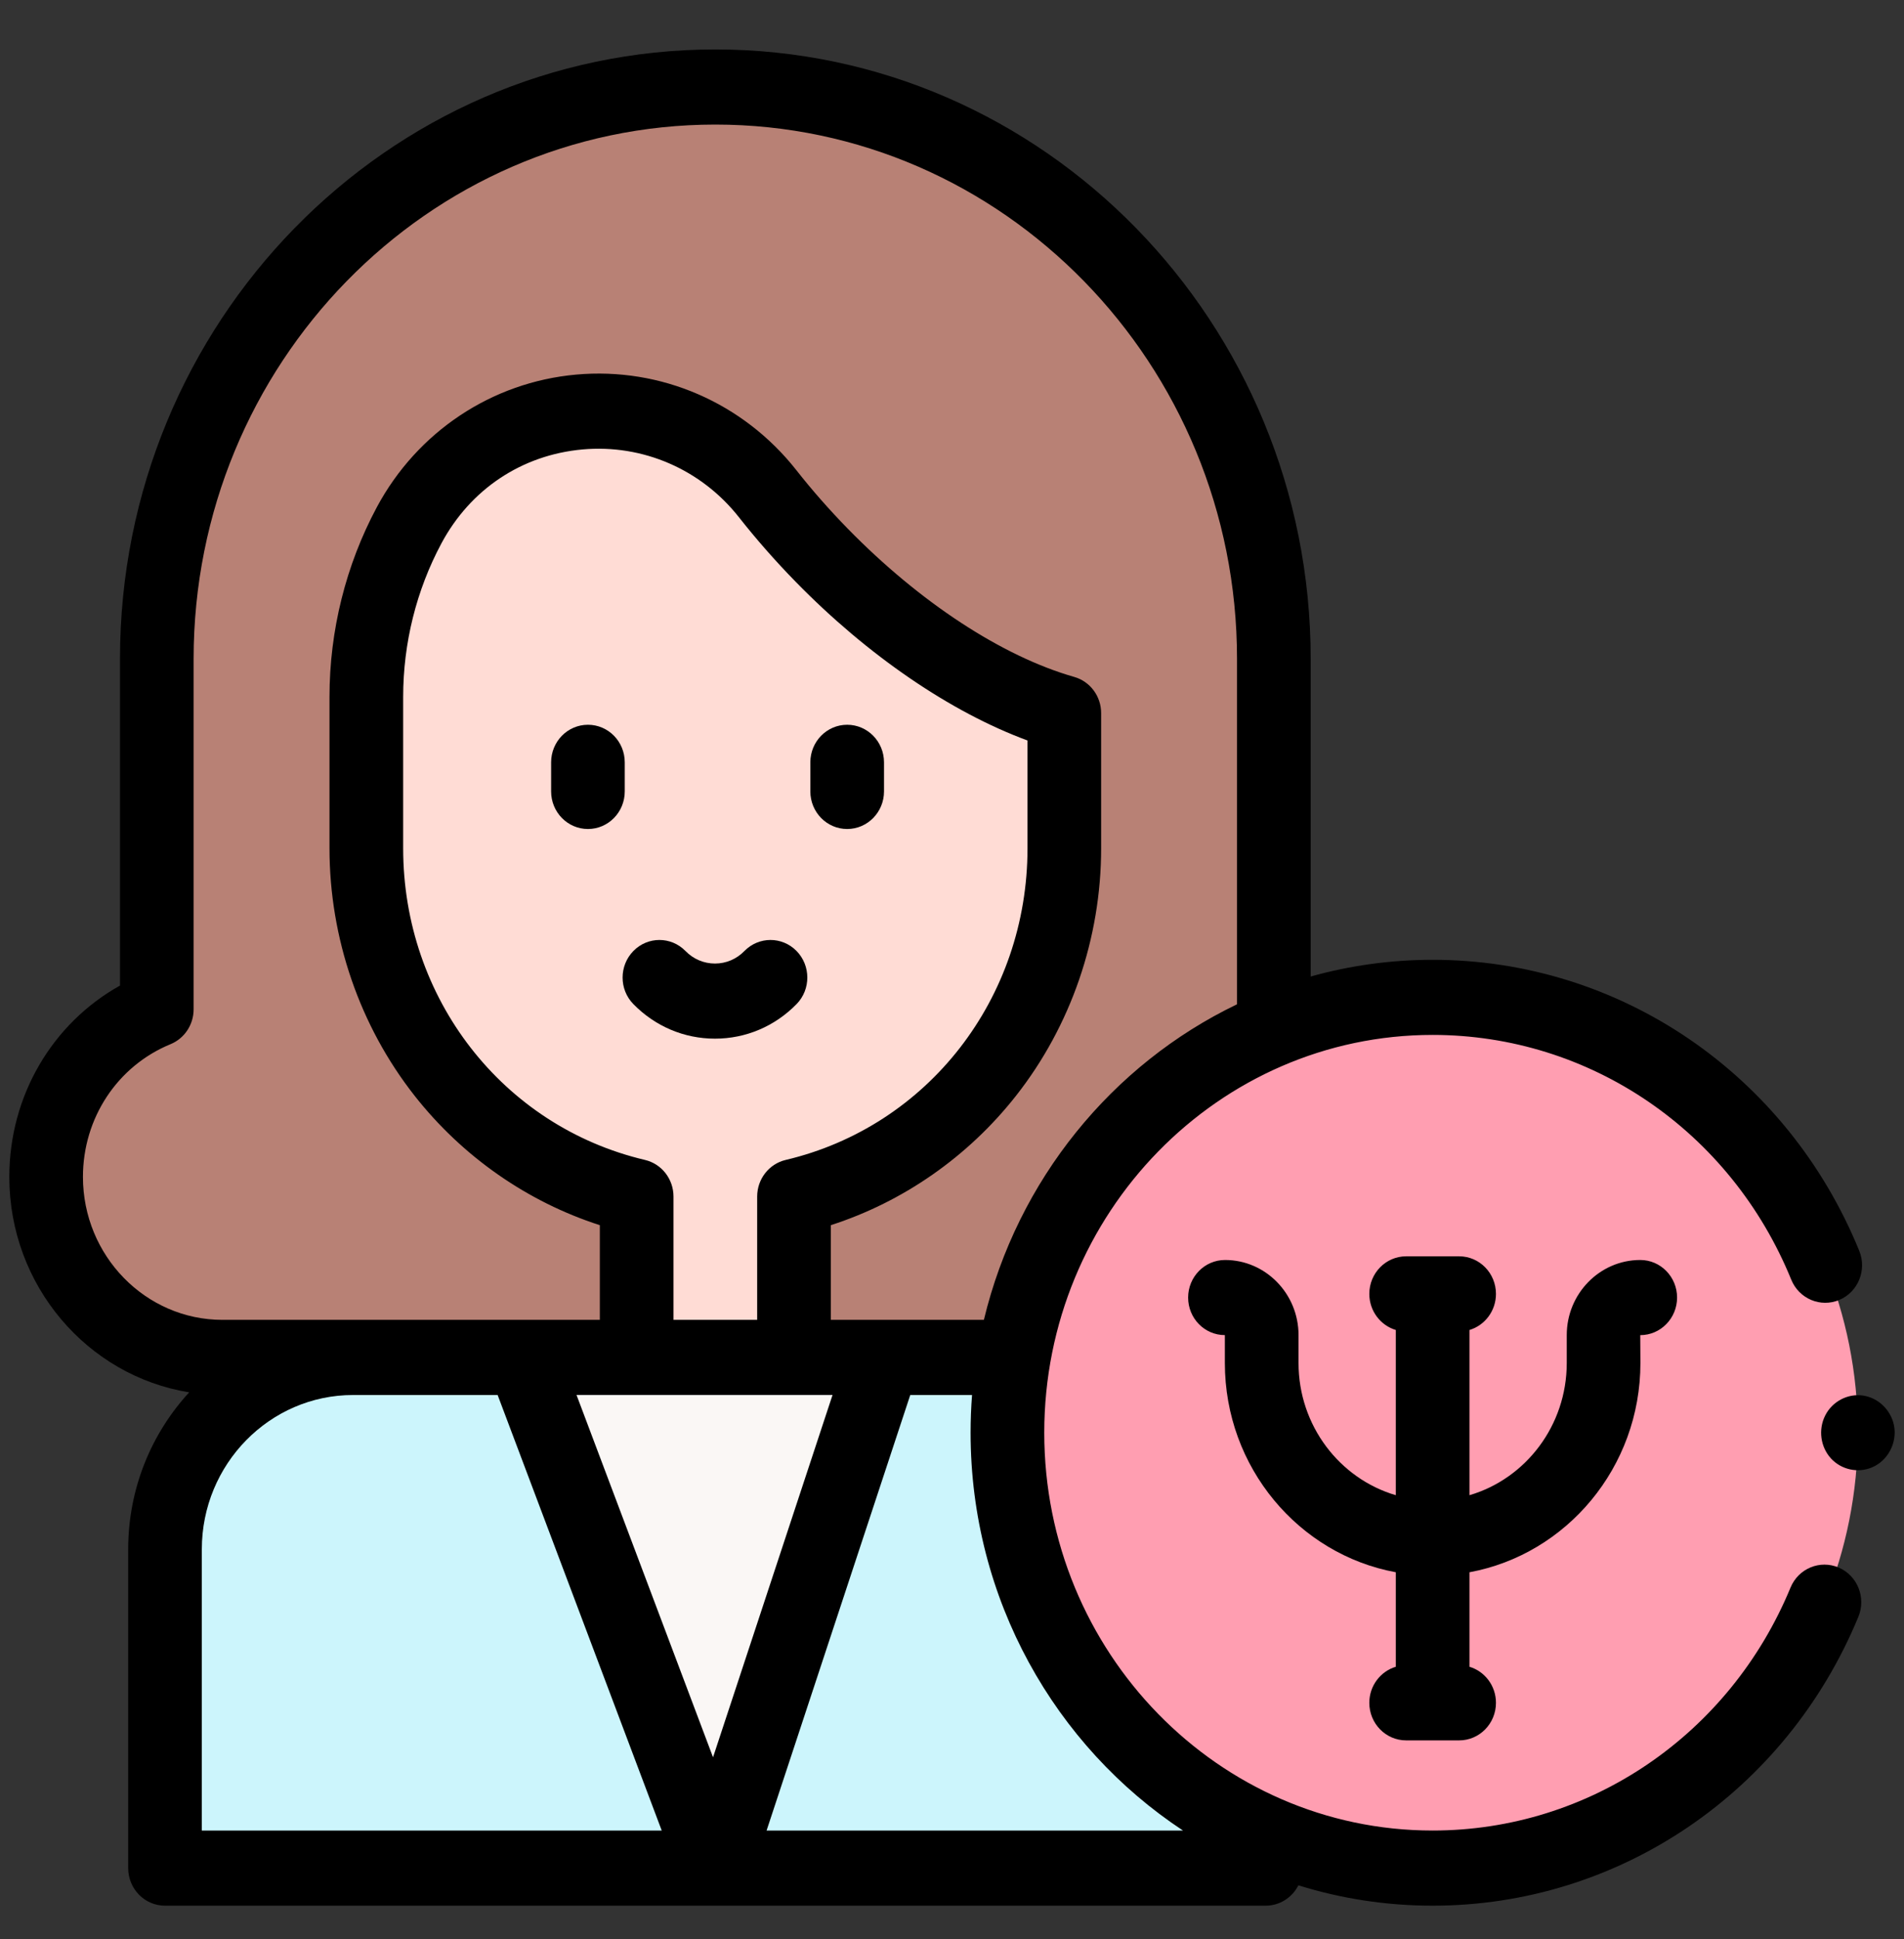 <svg width="55" height="56" viewBox="0 0 55 56" fill="none" xmlns="http://www.w3.org/2000/svg">
<rect x="0" y="0" width="55" height="56" fill="#333333" stroke="none"/>
<g clip-path="url(#clip0)">
<path d="M36.797 29.144V19.024C36.797 9.905 29.574 2.512 20.663 2.512C11.753 2.512 4.529 9.905 4.529 19.024V29.144C2.656 29.913 1.333 31.79 1.333 33.983C1.333 36.862 3.613 39.196 6.426 39.196H28.946" fill="#B88175"/>
<path d="M23.733 16.03C23.168 15.452 22.648 14.859 22.176 14.259C19.393 10.724 13.949 11.19 11.817 15.171C11.029 16.641 10.582 18.329 10.582 20.124V24.496C10.582 29.395 13.917 33.497 18.391 34.552V39.198H22.935V34.552C27.409 33.497 30.745 29.395 30.745 24.496V20.593C28.577 19.974 26.026 18.378 23.733 16.03Z" fill="#FFDCD5"/>
<path d="M36.56 53.131V53.944H4.766V44.738C4.766 41.678 7.199 39.197 10.199 39.197H29.101" fill="#CCF5FC"/>
<path d="M20.663 53.944L15.105 39.197H25.529L20.663 53.944Z" fill="#FAF7F5"/>
<path d="M41.384 53.942C48.168 53.942 53.667 48.314 53.667 41.371C53.667 34.427 48.168 28.799 41.384 28.799C34.6 28.799 29.101 34.427 29.101 41.371C29.101 48.314 34.6 53.942 41.384 53.942Z" fill="#FF9EB1"/>
<path d="M16.984 23.938C16.396 23.938 15.92 23.452 15.92 22.853V22.013C15.92 21.413 16.396 20.928 16.984 20.928C17.571 20.928 18.047 21.413 18.047 22.013V22.853C18.047 23.452 17.571 23.938 16.984 23.938Z" fill="black"/>
<path d="M24.472 23.938C23.884 23.938 23.408 23.452 23.408 22.853V22.013C23.408 21.413 23.884 20.928 24.472 20.928C25.059 20.928 25.536 21.413 25.536 22.013V22.853C25.536 23.452 25.059 23.938 24.472 23.938Z" fill="black"/>
<path d="M20.653 29.992C19.762 29.992 18.925 29.637 18.295 28.993C17.88 28.569 17.882 27.882 18.298 27.459C18.714 27.036 19.387 27.037 19.802 27.462C20.029 27.695 20.332 27.823 20.653 27.823C20.974 27.823 21.276 27.695 21.503 27.462C21.918 27.037 22.592 27.036 23.008 27.459C23.424 27.882 23.425 28.569 23.011 28.993C22.381 29.637 21.544 29.992 20.653 29.992Z" fill="black"/>
<path d="M53.115 45.265C52.574 45.032 51.95 45.291 51.722 45.843C49.961 50.105 45.903 52.858 41.384 52.858C35.198 52.858 30.165 47.705 30.165 41.371C30.165 35.037 35.197 29.884 41.384 29.884C45.927 29.884 49.993 32.658 51.743 36.951C51.968 37.504 52.591 37.766 53.133 37.536C53.676 37.306 53.933 36.671 53.707 36.118C51.627 31.013 46.789 27.715 41.384 27.715C40.165 27.715 38.984 27.883 37.861 28.198V19.025C37.861 9.322 30.146 1.428 20.663 1.428C11.181 1.428 3.466 9.322 3.466 19.025V28.459C1.503 29.555 0.269 31.651 0.269 33.984C0.269 37.122 2.525 39.731 5.465 40.205C4.373 41.391 3.703 42.986 3.703 44.737V53.943C3.703 54.542 4.179 55.028 4.766 55.028H36.56C36.972 55.028 37.329 54.789 37.506 54.44C38.734 54.822 40.036 55.028 41.384 55.028C46.761 55.028 51.588 51.754 53.682 46.686C53.91 46.134 53.656 45.498 53.115 45.265ZM2.396 33.984C2.396 32.287 3.39 30.782 4.927 30.151C5.33 29.985 5.593 29.587 5.593 29.144V19.025C5.593 10.518 12.354 3.597 20.663 3.597C28.973 3.597 35.733 10.518 35.733 19.025V29C32.124 30.733 29.392 34.072 28.421 38.112H23.999V35.378C26.087 34.706 27.963 33.402 29.347 31.644C30.934 29.628 31.808 27.089 31.808 24.495V20.592C31.808 20.105 31.491 19.678 31.031 19.547C28.952 18.954 26.567 17.392 24.486 15.263C23.959 14.723 23.46 14.157 23.006 13.579C21.47 11.628 19.088 10.595 16.639 10.817C14.203 11.037 12.051 12.47 10.883 14.65C9.99 16.318 9.518 18.21 9.518 20.123V24.495C9.518 27.089 10.392 29.628 11.979 31.644C13.363 33.402 15.239 34.706 17.327 35.378V38.112H6.426C4.204 38.112 2.396 36.26 2.396 33.984ZM18.631 33.494C14.518 32.524 11.646 28.824 11.646 24.495V20.123C11.646 18.573 12.028 17.04 12.751 15.69C13.589 14.125 15.075 13.136 16.827 12.978C18.567 12.822 20.257 13.553 21.347 14.938C21.849 15.575 22.398 16.2 22.98 16.795C25.064 18.929 27.465 20.566 29.681 21.382V24.495C29.681 28.824 26.809 32.524 22.696 33.494C22.214 33.608 21.872 34.046 21.872 34.551V38.112H19.455V34.551C19.455 34.046 19.113 33.607 18.631 33.494ZM24.049 40.281L20.597 50.743L16.654 40.281H24.049ZM5.83 44.737C5.83 42.28 7.79 40.282 10.199 40.282H14.375L19.115 52.858H5.83V44.737ZM22.144 52.858L26.294 40.282H28.079C28.051 40.641 28.037 41.005 28.037 41.371C28.037 46.185 30.484 50.426 34.172 52.858H22.144Z" fill="black"/>
<path d="M54.711 41.159C54.62 40.714 54.261 40.364 53.818 40.298C53.375 40.232 52.925 40.469 52.722 40.877C52.52 41.281 52.586 41.781 52.891 42.114C53.191 42.44 53.669 42.543 54.073 42.373C54.536 42.179 54.809 41.66 54.711 41.159Z" fill="black"/>
<path d="M48.445 37.468C48.445 36.869 47.969 36.383 47.382 36.383C46.211 36.383 45.258 37.356 45.258 38.552V39.358C45.258 41.168 44.069 42.7 42.448 43.175V38.404C42.89 38.272 43.213 37.855 43.213 37.362C43.213 36.763 42.737 36.277 42.149 36.277H40.619C40.032 36.277 39.555 36.763 39.555 37.362C39.555 37.855 39.878 38.272 40.32 38.404V43.175C38.7 42.7 37.51 41.168 37.51 39.358V38.552C37.51 37.356 36.557 36.383 35.387 36.383C34.799 36.383 34.321 36.869 34.321 37.468C34.321 38.067 34.795 38.552 35.382 38.552V39.358C35.382 42.371 37.517 44.885 40.32 45.4V48.129C39.878 48.261 39.555 48.677 39.555 49.17C39.555 49.77 40.031 50.255 40.619 50.255H42.149C42.737 50.255 43.213 49.77 43.213 49.17C43.213 48.677 42.89 48.261 42.448 48.129V45.4C45.251 44.885 47.386 42.371 47.386 39.358L47.381 38.553H47.382C47.969 38.553 48.445 38.067 48.445 37.468Z" fill="black"/>
</g>
<defs>
<clipPath id="clip0">
<rect width="54.462" height="55.543" fill="white" transform="translate(0.269 0.457)"/>
</clipPath>
</defs>
</svg>
